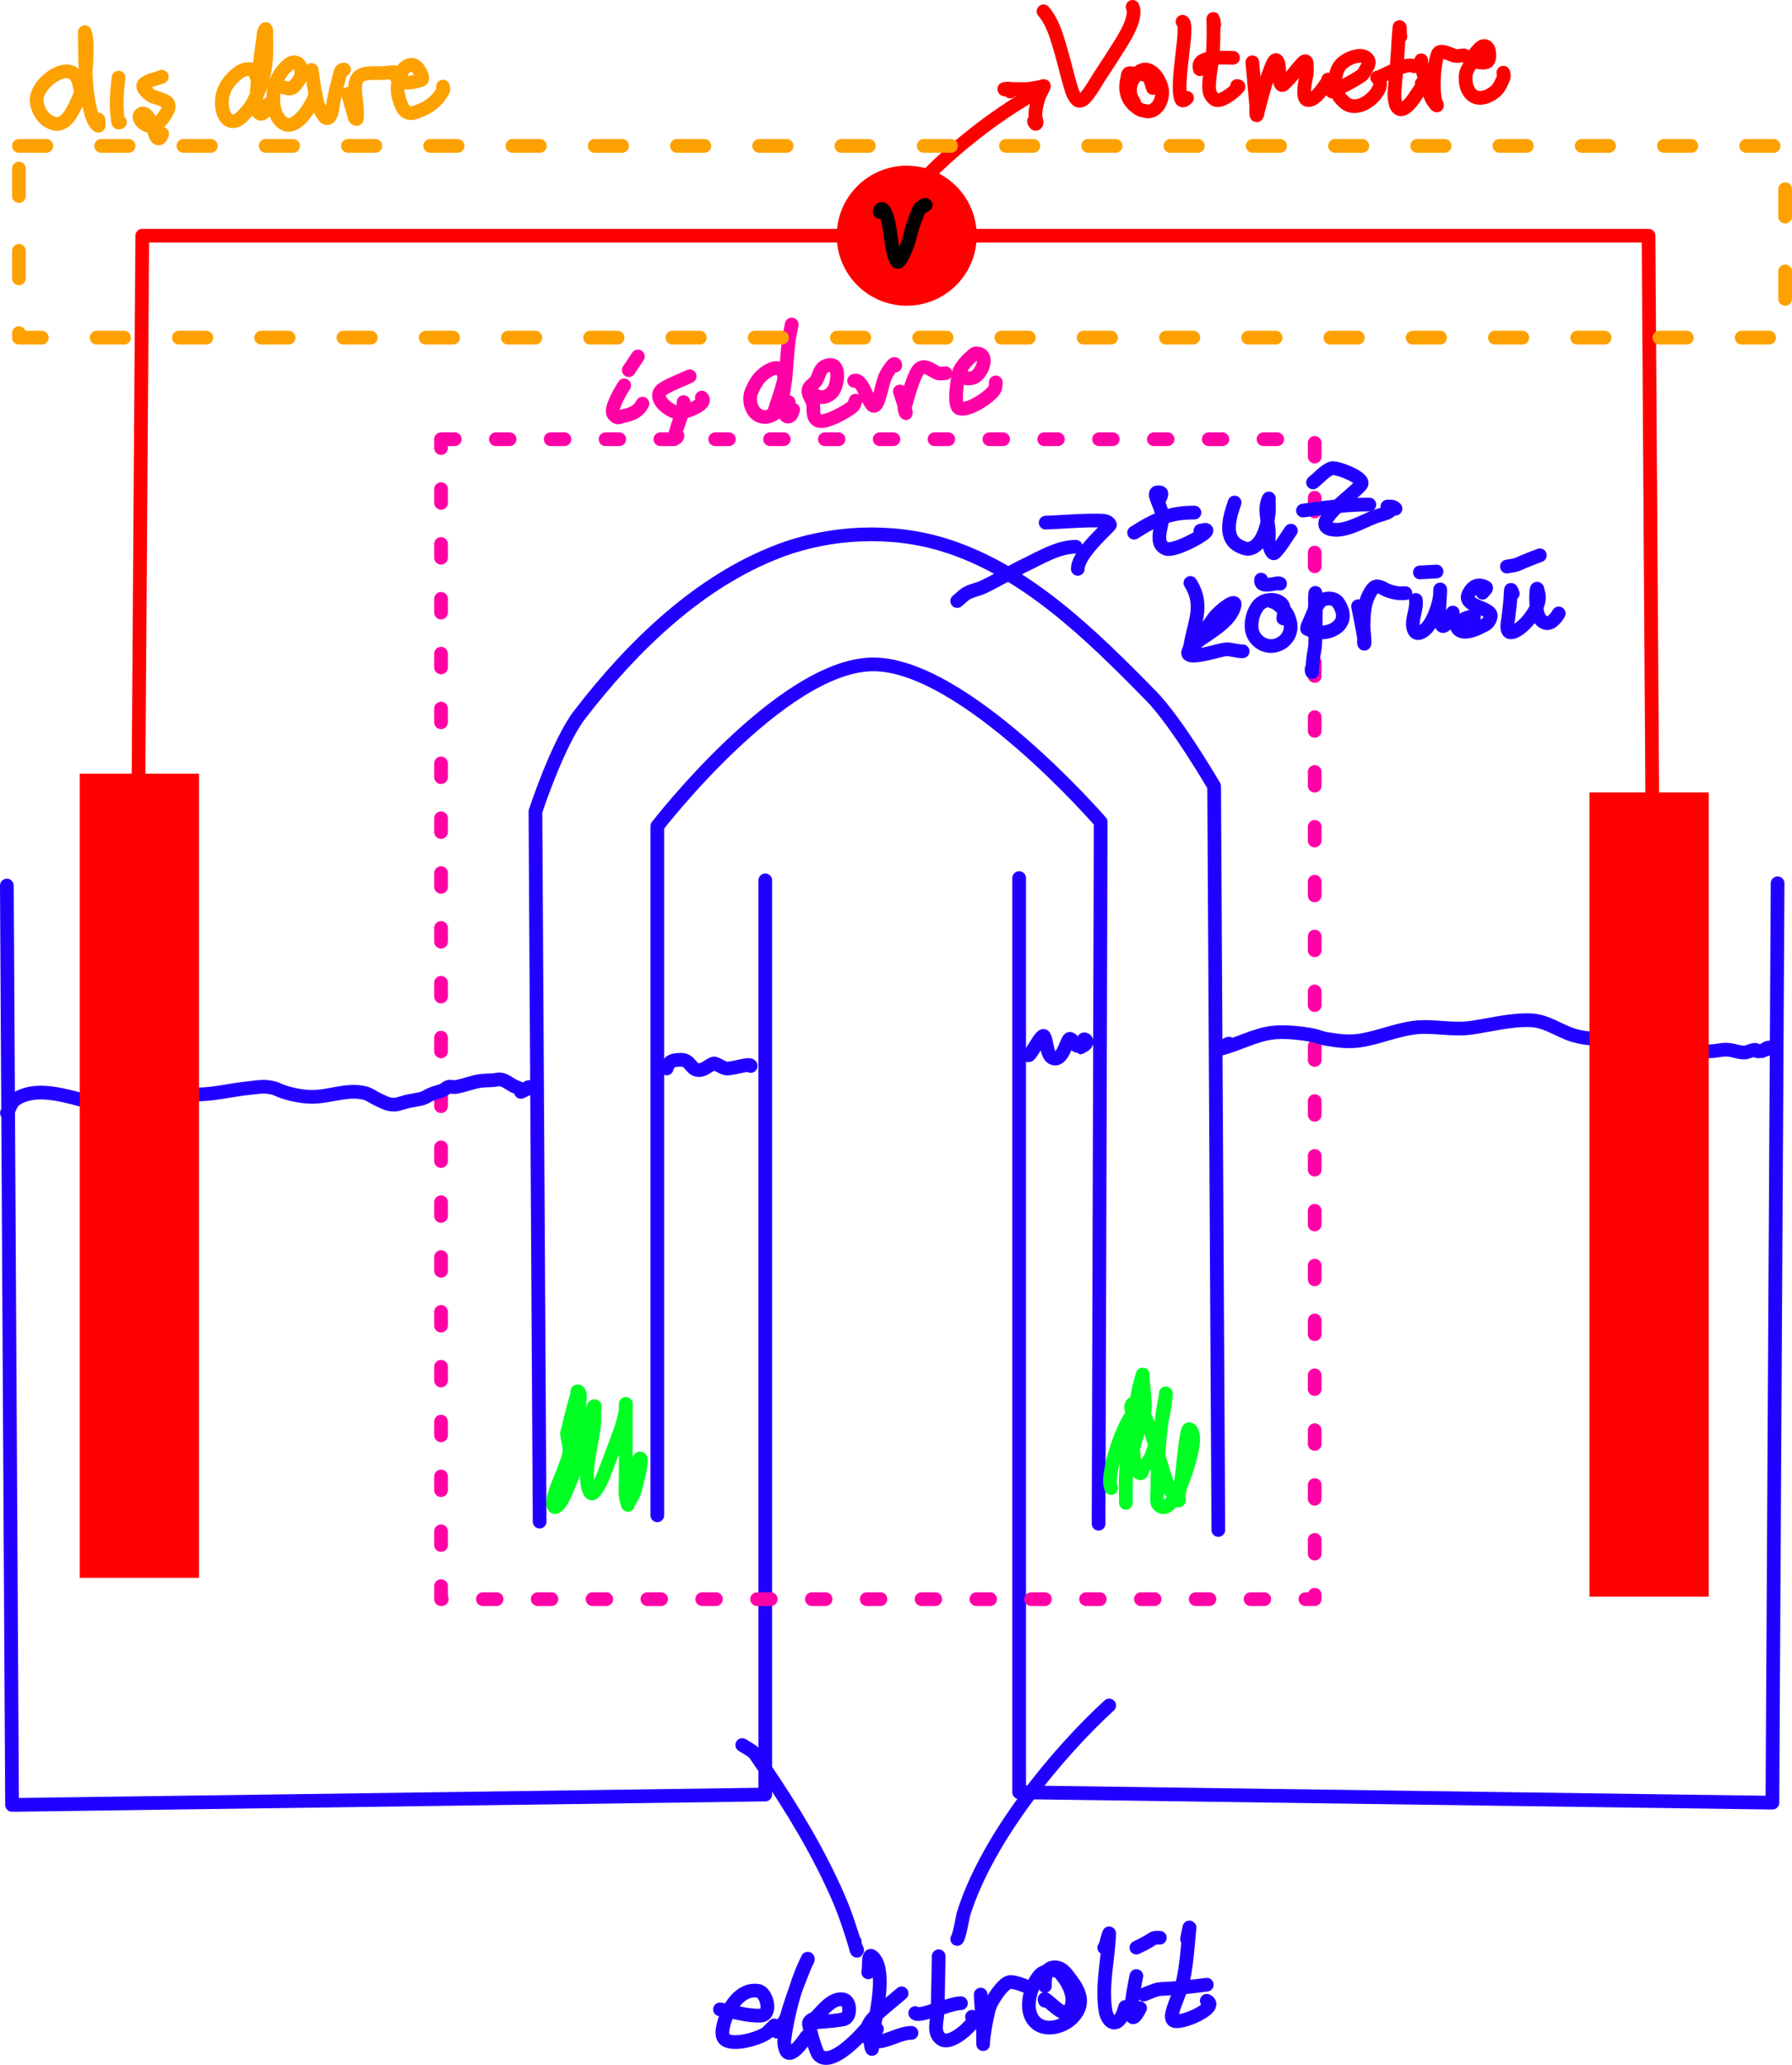 <?xml version="1.0" encoding="UTF-8" standalone="no"?>
<!-- Created with Inkscape (http://www.inkscape.org/) -->

<svg
   width="130.723mm"
   height="150.576mm"
   viewBox="0 0 130.723 150.576"
   version="1.1"
   id="svg5"
   inkscape:version="1.2.2 (b0a8486541, 2022-12-01)"
   sodipodi:docname="elektorlit-elektrot.svg"
   xmlns:inkscape="http://www.inkscape.org/namespaces/inkscape"
   xmlns:sodipodi="http://sodipodi.sourceforge.net/DTD/sodipodi-0.dtd"
   xmlns="http://www.w3.org/2000/svg"
   xmlns:svg="http://www.w3.org/2000/svg">
  <sodipodi:namedview
     id="namedview7"
     pagecolor="#ffffff"
     bordercolor="#000000"
     borderopacity="0.25"
     inkscape:showpageshadow="2"
     inkscape:pageopacity="0.0"
     inkscape:pagecheckerboard="0"
     inkscape:deskcolor="#d1d1d1"
     inkscape:document-units="mm"
     showgrid="true"
     inkscape:zoom="0.81697744"
     inkscape:cx="113.22222"
     inkscape:cy="275.4054"
     inkscape:window-width="1916"
     inkscape:window-height="1026"
     inkscape:window-x="0"
     inkscape:window-y="0"
     inkscape:window-maximized="1"
     inkscape:current-layer="layer1">
    <inkscape:grid
       type="xygrid"
       id="grid1927"
       originx="-20.661"
       originy="18.349" />
  </sodipodi:namedview>
  <defs
     id="defs2">
    <inkscape:path-effect
       effect="bspline"
       id="path-effect2420"
       is_visible="true"
       lpeversion="1"
       weight="33.333"
       steps="2"
       helper_size="0"
       apply_no_weight="true"
       apply_with_weight="true"
       only_selected="false" />
    <inkscape:path-effect
       effect="bspline"
       id="path-effect1480"
       is_visible="true"
       lpeversion="1"
       weight="33.333"
       steps="2"
       helper_size="0"
       apply_no_weight="true"
       apply_with_weight="true"
       only_selected="false" />
    <inkscape:path-effect
       effect="bspline"
       id="path-effect1480-3"
       is_visible="true"
       lpeversion="1"
       weight="33.333"
       steps="2"
       helper_size="0"
       apply_no_weight="true"
       apply_with_weight="true"
       only_selected="false" />
  </defs>
  <g
     inkscape:label="Layer 1"
     inkscape:groupmode="layer"
     id="layer1"
     transform="translate(-20.661,18.349)">
    <path
       style="fill:#0035ff;fill-opacity:0;stroke:#2200ff;stroke-width:1;stroke-linecap:round;stroke-linejoin:round;stroke-dasharray:none;stroke-opacity:1"
       d="m 21.161,46.231 c 0,0 0.379,67.047 0.379,67.047 0,0 54.947,-0.758 54.947,-0.758 0,0 0,-66.668 0,-66.668"
       id="path1478"
       inkscape:path-effect="#path-effect1480"
       inkscape:original-d="m 21.161232,46.231478 0.379147,67.047002 54.946851,-0.75829 V 45.852331" />
    <path
       style="fill:#0035ff;fill-opacity:0;stroke:#2200ff;stroke-width:1;stroke-linecap:round;stroke-linejoin:round;stroke-dasharray:none;stroke-opacity:1"
       d="m 150.333,46.067 c 0,0 -0.379,67.047 -0.379,67.047 0,0 -54.947,-0.758 -54.947,-0.758 0,0 0,-66.668 0,-66.668"
       id="path1478-6"
       inkscape:path-effect="#path-effect1480-3"
       inkscape:original-d="M 150.33301,46.067083 149.95387,113.11409 95.00703,112.3558 V 45.687938" />
    <path
       style="fill:#0035ff;fill-opacity:0;stroke:#2200ff;stroke-width:1;stroke-linecap:round;stroke-linejoin:round;stroke-dasharray:none;stroke-opacity:1"
       d="M 68.61,92.158 V 41.902 m 0,0 c 0,0 8.992,-11.652 15.635,-11.798 6.643,-0.146 16.708,11.491 16.708,11.491 l -0.153,51.176"
       id="path2418"
       sodipodi:nodetypes="ccczcc" />
    <path
       style="fill:#0035ff;fill-opacity:0;stroke:#2200ff;stroke-width:1;stroke-linecap:round;stroke-linejoin:round;stroke-dasharray:none;stroke-opacity:1"
       d="M 60.026,92.618 59.72,40.829 c 0,0 1.643,-5.002 3.219,-7.049 3.83,-4.976 8.691,-9.722 14.562,-11.951 3.729,-1.416 8.14,-1.619 11.956,-0.459 5.983,1.819 10.796,6.568 15.175,11.032 1.875,1.912 4.598,6.588 4.598,6.588 l 0.306,54.24"
       id="path2422"
       sodipodi:nodetypes="ccaaaacc" />
    <path
       style="fill:#0035ff;fill-opacity:0;stroke:#00ff23;stroke-width:1;stroke-linecap:round;stroke-linejoin:round;stroke-dasharray:none;stroke-opacity:1"
       d="m 62.172,87.715 c 0.326,-1.269 0.647,-2.515 0.766,-3.83 0.024,-0.259 0.107,-0.766 -0.153,-0.766 -0.051,0 0.013,0.104 0,0.153 -0.09,0.361 -0.212,0.713 -0.307,1.072 -0.153,0.613 -0.306,1.226 -0.459,1.839 0.051,0.511 0.254,1.029 0.153,1.532 -0.207,1.034 -1.52,3.383 -1.073,3.83 0.116,0.116 0.474,-0.25 0.766,-0.919 0.693,-1.583 1.291,-3.226 1.686,-4.903 0.145,-0.616 0.344,-1.532 0.46,-1.532 0.102,0 0,0.204 0,0.306 0,0.307 0.022,0.614 0,0.92 -0.092,1.289 -0.928,4.022 -0.307,5.056 0.243,0.404 0.727,-0.643 0.92,-1.073 0.141,-0.314 1.229,-3.202 1.379,-3.677 0.127,-0.402 0.231,-0.811 0.307,-1.226 0.027,-0.151 0,-0.613 0,-0.459 0,1.737 0,3.473 0,5.21 0,1.073 -0.124,1.313 0.153,2.145 0.016,0.048 -0.023,-0.107 0,-0.153 0.032,-0.065 0.102,-0.102 0.153,-0.153 0.102,-0.204 0.229,-0.398 0.307,-0.613 0.071,-0.195 0.639,-2.272 0.459,-2.451 -0.081,-0.081 -0.111,0.2 -0.153,0.306 -0.474,1.184 -0.382,0.918 -0.613,1.839"
       id="path2473" />
    <path
       style="fill:#0035ff;fill-opacity:0;stroke:#00ff23;stroke-width:1;stroke-linecap:round;stroke-linejoin:round;stroke-dasharray:none;stroke-opacity:1"
       d="m 102.792,89.247 c 1.587,-6.171 1.515,-3.453 1.226,-7.201 -0.004,-0.051 0.016,-0.202 0,-0.153 -0.421,1.262 -0.54,2.683 -0.766,3.984 -0.298,1.709 -0.364,1.642 -0.46,3.371 -0.031,0.561 0,1.123 0,1.685 0,0.102 0,0.409 0,0.307 0,-1.14 -0.026,-2.239 0.153,-3.371 0.081,-0.515 0.225,-1.018 0.307,-1.532 0.072,-0.457 0.118,-0.918 0.153,-1.379 0.024,-0.31 0.066,-1.139 -0.153,-0.919 -0.181,0.181 0,0.511 0,0.766 0,0.559 -0.071,4.29 0.613,4.29 0.114,0 0.093,-0.21 0.153,-0.307 0.195,-0.312 0.473,-0.578 0.613,-0.919 0.41,-0.995 1.073,-3.467 1.073,-4.597 0,-0.051 0.008,0.103 0,0.153 -0.043,0.257 -0.111,0.509 -0.153,0.766 -0.059,0.356 -0.111,0.714 -0.153,1.072 -0.193,1.641 -0.307,3.251 -0.307,4.903 0,0.358 -0.078,0.724 0,1.073 0.031,0.141 0.173,0.253 0.307,0.306 1.037,0.414 2.417,-4.115 2.299,-5.056 -0.028,-0.227 -0.078,-0.613 -0.307,-0.613 -0.185,0 -0.437,2.719 -0.459,2.911 -0.051,0.409 -0.102,0.818 -0.153,1.226 -0.051,0.255 -0.117,0.508 -0.153,0.766 -0.015,0.101 0.102,0.307 0,0.307 -0.114,0 -0.082,-0.217 -0.153,-0.307 -0.135,-0.169 -0.357,-0.269 -0.46,-0.459 -0.51,-0.947 -1.532,-5.454 -2.146,-5.822 -0.841,-0.504 -2.643,4.676 -2.146,5.669"
       id="path3042" />
    <rect
       style="fill:#0035ff;fill-opacity:0;stroke:#ff00a7;stroke-width:1;stroke-linecap:round;stroke-linejoin:round;stroke-dasharray:1, 3;stroke-dashoffset:0;stroke-opacity:1"
       id="rect3848"
       width="63.732"
       height="84.589"
       x="52.834"
       y="13.682" />
    <path
       style="fill:#0035ff;fill-opacity:0;stroke:#ff00a7;stroke-width:1;stroke-linecap:round;stroke-linejoin:round;stroke-dasharray:none;stroke-dashoffset:0;stroke-opacity:1"
       d="m 66.196,9.756 c -0.114,0.179 -1.086,1.698 -0.778,2.109 0.272,0.363 0.419,0.191 0.778,0.111 0.595,-0.132 1.049,-0.321 1.333,-0.888"
       id="path3984" />
    <path
       style="fill:#0035ff;fill-opacity:0;stroke:#ff00a7;stroke-width:1;stroke-linecap:round;stroke-linejoin:round;stroke-dasharray:none;stroke-dashoffset:0;stroke-opacity:1"
       d="M 66.529,8.646 C 66.751,8.312 66.973,7.979 67.195,7.646"
       id="path3986" />
    <path
       style="fill:#0035ff;fill-opacity:0;stroke:#ff00a7;stroke-width:1;stroke-linecap:round;stroke-linejoin:round;stroke-dasharray:none;stroke-dashoffset:0;stroke-opacity:1"
       d="m 70.972,9.09 c -0.63,0.296 -1.292,0.53 -1.889,0.888 -1.048,0.628 0.513,1.841 1.222,1.777 0.27,-0.025 2.054,-0.611 1.555,-1.11"
       id="path3988" />
    <path
       style="fill:#0035ff;fill-opacity:0;stroke:#ff00a7;stroke-width:1;stroke-linecap:round;stroke-linejoin:round;stroke-dasharray:none;stroke-dashoffset:0;stroke-opacity:1"
       d="m 70.528,10.977 c -0.005,0.929 -0.553,1.756 -0.666,2.665 -0.001,0.011 0.222,-0.066 0.222,-0.222"
       id="path3990" />
    <path
       style="fill:#0035ff;fill-opacity:0;stroke:#ff00a7;stroke-width:1;stroke-linecap:round;stroke-linejoin:round;stroke-dasharray:none;stroke-dashoffset:0;stroke-opacity:1"
       d="m 77.082,11.866 c 0.259,-0.851 0.591,-1.684 0.778,-2.554 0.04,-0.185 -0.017,-0.391 -0.111,-0.555 -0.407,-0.712 -1.492,0.175 -1.777,0.555 -0.174,0.232 -0.495,0.81 -0.555,1.11 -0.208,1.039 0.59,2.077 1.666,1.444 0.409,-0.24 0.74,-0.592 1.111,-0.888"
       id="path3992" />
    <path
       style="fill:#0035ff;fill-opacity:0;stroke:#ff00a7;stroke-width:1;stroke-linecap:round;stroke-linejoin:round;stroke-dasharray:none;stroke-dashoffset:0;stroke-opacity:1"
       d="m 78.415,5.314 c -0.074,0.407 -0.174,0.811 -0.222,1.222 -0.1,0.849 -0.145,1.703 -0.222,2.554 -0.057,0.631 -0.222,1.254 -0.222,1.888 0,0.095 0.05,1.336 0.555,0.999 0.138,-0.092 0.148,-0.296 0.222,-0.444"
       id="path3994" />
    <path
       style="fill:#0035ff;fill-opacity:0;stroke:#ff00a7;stroke-width:1;stroke-linecap:round;stroke-linejoin:round;stroke-dasharray:none;stroke-dashoffset:0;stroke-opacity:1"
       d="m 79.636,10.089 c 0.522,0.579 1.23,0.767 1.777,0.111 0.358,-0.429 0.645,-2.25 -0.444,-1.888 -0.536,0.178 -0.523,0.71 -0.778,1.11 -0.155,0.244 -0.517,0.38 -0.556,0.666 -0.046,0.348 0.26,0.656 0.333,0.999 0.076,0.354 -0.091,0.967 0.333,1.221 0.495,0.297 2.135,-0.649 2.555,-0.999 0.127,-0.106 0.148,-0.296 0.222,-0.444"
       id="path3996" />
    <path
       style="fill:#0035ff;fill-opacity:0;stroke:#ff00a7;stroke-width:1;stroke-linecap:round;stroke-linejoin:round;stroke-dasharray:none;stroke-dashoffset:0;stroke-opacity:1"
       d="m 82.969,9.423 c 0.704,-0.275 1.115,2.218 1.556,1.777 0.342,-0.342 0.481,-1.687 0.778,-2.221 0.17,-0.307 0.666,-1.086 0.666,-0.666"
       id="path3998" />
    <path
       style="fill:#0035ff;fill-opacity:0;stroke:#ff00a7;stroke-width:1;stroke-linecap:round;stroke-linejoin:round;stroke-dasharray:none;stroke-dashoffset:0;stroke-opacity:1"
       d="m 86.301,10.2 c 0.212,0.635 0.305,0.857 0.445,1.554 0.023,0.115 -0.111,-0.216 -0.111,-0.333 0,-0.117 0.081,-0.22 0.111,-0.333 0.068,-0.256 0.596,-2.251 1,-2.554 0.458,-0.344 0.938,0.202 1.333,0.333 0.176,0.059 0.37,0 0.555,0"
       id="path4000" />
    <path
       style="fill:#0035ff;fill-opacity:0;stroke:#ff00a7;stroke-width:1;stroke-linecap:round;stroke-linejoin:round;stroke-dasharray:none;stroke-dashoffset:0;stroke-opacity:1"
       d="m 90.634,8.757 c 0.402,0.402 0.388,0.597 1,0.444 0.621,-0.155 1.311,-1.777 0.222,-1.777 -0.133,0 -0.232,0.135 -0.333,0.222 -0.299,0.256 -0.754,0.75 -0.889,1.111 -0.062,0.166 -0.484,2.472 0,2.665 0.637,0.254 2.238,-0.826 2.555,-1.332 0.12,-0.192 0.111,-0.361 0.111,-0.555"
       id="path4002" />
    <path
       style="fill:#0035ff;fill-opacity:0;stroke:#2200ff;stroke-width:1;stroke-linecap:round;stroke-linejoin:round;stroke-dasharray:none;stroke-dashoffset:0;stroke-opacity:1"
       d="m 90.486,25.482 c 0.245,-0.195 0.458,-0.438 0.734,-0.586 0.368,-0.198 0.796,-0.261 1.173,-0.44 1.047,-0.496 2.034,-1.112 3.08,-1.612 1.095,-0.523 2.386,-1.319 3.666,-1.319"
       id="path4762" />
    <path
       style="fill:#0035ff;fill-opacity:0;stroke:#2200ff;stroke-width:1;stroke-linecap:round;stroke-linejoin:round;stroke-dasharray:none;stroke-dashoffset:0;stroke-opacity:1"
       d="m 96.939,19.765 c 1.369,-0.049 2.738,-0.19 4.107,-0.147 0.218,0.007 0.505,0.09 0.586,0.293 0.041,0.102 -2.347,2.08 -2.347,3.225"
       id="path4764" />
    <path
       style="fill:#0035ff;fill-opacity:0;stroke:#2200ff;stroke-width:1;stroke-linecap:round;stroke-linejoin:round;stroke-dasharray:none;stroke-dashoffset:0;stroke-opacity:1"
       d="m 105.151,18.299 c 0.049,-0.244 0.391,-0.684 0.147,-0.732 -0.794,-0.159 0.081,0.833 0.147,1.759 0.045,0.634 -0.664,1.987 0.293,2.345 0.58,0.217 2.933,-1.045 2.933,-1.319 0,-0.147 -0.293,0 -0.44,0"
       id="path4766" />
    <path
       style="fill:#0035ff;fill-opacity:0;stroke:#2200ff;stroke-width:1;stroke-linecap:round;stroke-linejoin:round;stroke-dasharray:none;stroke-dashoffset:0;stroke-opacity:1"
       d="m 103.392,20.498 c 1.646,-1.054 2.688,-1.466 4.4,-1.466"
       id="path4768" />
    <path
       style="fill:#0035ff;fill-opacity:0;stroke:#2200ff;stroke-width:1;stroke-linecap:round;stroke-linejoin:round;stroke-dasharray:none;stroke-dashoffset:0;stroke-opacity:1"
       d="m 110.724,18.299 c -0.331,0.975 -0.907,2.648 0.44,3.225 0.185,0.079 0.386,0.172 0.586,0.147 1.028,-0.129 1.392,-1.822 1.467,-2.639 0.027,-0.292 0,-0.586 0,-0.879 0,-0.049 0.022,-0.19 0,-0.147 -0.37,0.739 -0.059,1.584 0,2.345 0.022,0.292 -0.029,0.588 0,0.88 0.028,0.283 0.238,0.934 0.44,0.732 0.47,-0.47 0.787,-1.071 1.173,-1.612"
       id="path4770" />
    <path
       style="fill:#0035ff;fill-opacity:0;stroke:#2200ff;stroke-width:1;stroke-linecap:round;stroke-linejoin:round;stroke-dasharray:none;stroke-dashoffset:0;stroke-opacity:1"
       d="m 116.444,16.833 c 0.44,-0.342 0.808,-0.807 1.32,-1.027 0.321,-0.137 2.499,0.675 2.2,1.173 -0.306,0.509 -3.614,2.75 -2.347,3.225 0.996,0.373 2.476,-0.559 3.373,-0.879 0.291,-0.104 0.597,-0.168 0.88,-0.293 0.161,-0.072 0.282,-0.214 0.44,-0.293 0.044,-0.022 0.181,0.035 0.147,0 -0.19,-0.191 -0.354,-0.147 -0.586,-0.147"
       id="path4772" />
    <path
       style="fill:#0035ff;fill-opacity:0;stroke:#2200ff;stroke-width:1;stroke-linecap:round;stroke-linejoin:round;stroke-dasharray:none;stroke-dashoffset:0;stroke-opacity:1"
       d="m 115.71,18.885 c 1.624,-0.226 3.208,-0.44 4.84,-0.44"
       id="path4774" />
    <path
       style="fill:#0035ff;fill-opacity:0;stroke:#2200ff;stroke-width:1;stroke-linecap:round;stroke-linejoin:round;stroke-dasharray:none;stroke-dashoffset:0;stroke-opacity:1"
       d="m 107.498,24.163 c 1.026,1.618 0.278,2.878 0,4.545 -0.024,0.145 -0.147,0.44 0,0.44 0.176,0 0.192,-0.295 0.293,-0.44 0.003,-0.004 1.463,-2.048 1.466,-2.052 0.473,-0.567 1.567,-1.383 1.467,-0.88 -0.319,1.595 -3.011,2.469 -3.373,3.372 -0.193,0.482 0.765,0.302 1.467,0.147 0.255,-0.057 1.097,-0.293 1.319,-0.293 0.372,0 0.777,0.147 1.173,0.147"
       id="path4776" />
    <path
       style="fill:#0035ff;fill-opacity:0;stroke:#2200ff;stroke-width:1;stroke-linecap:round;stroke-linejoin:round;stroke-dasharray:none;stroke-dashoffset:0;stroke-opacity:1"
       d="m 114.269,26.75 c 0.059,-0.29 0.13,-0.841 -0.132,-1.085 -0.453,-0.422 -1.292,-0.327 -1.678,0.132 -0.368,0.438 -0.544,1.117 -0.493,1.677 0.076,0.837 0.926,1.468 1.743,1.25 0.849,-0.226 1.301,-1.031 1.02,-1.874 -0.065,-0.195 -0.145,-0.39 -0.263,-0.559 -0.156,-0.222 -0.583,-0.569 -0.822,-0.723 -0.175,-0.113 -0.165,-0.117 -0.165,-0.033"
       id="path4784" />
    <path
       style="fill:#0035ff;fill-opacity:0;stroke:#2200ff;stroke-width:1;stroke-linecap:round;stroke-linejoin:round;stroke-dasharray:none;stroke-dashoffset:0;stroke-opacity:1"
       d="m 116.604,26.092 c -0.086,-1.188 0.132,-2.845 0,2.499 -0.008,0.321 -0.093,0.635 -0.132,0.954 -0.039,0.328 -0.073,0.657 -0.099,0.986 -0.003,0.044 0.031,0.162 0,0.132 -0.037,-0.037 -0.033,-0.167 -0.033,-0.23"
       id="path4786" />
    <path
       style="fill:#0035ff;fill-opacity:0;stroke:#2200ff;stroke-width:1;stroke-linecap:round;stroke-linejoin:round;stroke-dasharray:none;stroke-dashoffset:0;stroke-opacity:1"
       d="m 116.012,27.506 c 0.011,-0.066 0.004,-0.137 0.033,-0.197 0.28,-0.589 0.47,-1.243 0.888,-1.743 0.266,-0.318 0.899,-0.359 1.217,-0.099 0.21,0.172 0.426,0.661 0.461,0.921 0.13,0.972 -0.933,1.453 -1.744,1.381 -0.39,-0.034 -0.539,-0.122 -0.855,-0.263 z"
       id="path4788" />
    <path
       style="fill:#0035ff;fill-opacity:0;stroke:#2200ff;stroke-width:1;stroke-linecap:round;stroke-linejoin:round;stroke-dasharray:none;stroke-dashoffset:0;stroke-opacity:1"
       d="m 119.73,25.862 c 0.143,0.756 0.304,1.509 0.428,2.269 0.019,0.119 -0.009,0.241 0,0.362 0.002,0.035 0.017,0.13 0.033,0.099 0.045,-0.09 -0.068,-1.138 -0.066,-1.25 0.016,-0.876 0.032,-1.73 0.493,-2.499 0.08,-0.134 0.17,-0.27 0.296,-0.362 0.298,-0.215 0.692,0.132 0.954,0.23 0.14,0.052 0.283,0.095 0.428,0.132 0.389,0.097 0.447,0.066 0.888,0.066"
       id="path4790" />
    <path
       style="fill:#0035ff;fill-opacity:0;stroke:#2200ff;stroke-width:1;stroke-linecap:round;stroke-linejoin:round;stroke-dasharray:none;stroke-dashoffset:0;stroke-opacity:1"
       d="m 123.941,25.401 c 0.11,0.673 -0.364,1.473 -0.164,2.105 0.067,0.213 0.206,0.381 0.461,0.296 0.788,-0.262 1.268,-1.691 1.415,-2.401 0.034,-0.162 0.049,-0.328 0.066,-0.493 0.009,-0.087 0,-0.351 0,-0.263 0,0.517 -0.066,1.03 -0.066,1.546 0,0.286 -0.002,0.82 0.197,1.085 0.074,0.098 0.227,-0.033 0.263,-0.066 0.264,-0.24 0.397,-0.566 0.526,-0.888"
       id="path4792" />
    <path
       style="fill:#0035ff;fill-opacity:0;stroke:#2200ff;stroke-width:1;stroke-linecap:round;stroke-linejoin:round;stroke-dasharray:none;stroke-dashoffset:0;stroke-opacity:1"
       d="m 128.81,24.875 c 0.077,-0.132 0.365,-0.324 0.23,-0.395 -0.581,-0.304 -0.949,-0.051 -1.184,0.362 -0.064,0.111 -0.132,0.233 -0.132,0.362 0,0.741 1.84,0.766 1.678,1.447 -0.037,0.157 -0.122,0.307 -0.23,0.428 -0.096,0.106 -0.236,0.163 -0.362,0.23 -0.385,0.206 -1.203,0.585 -1.645,0.329 -0.549,-0.318 0.137,-0.777 0.395,-0.888 0.333,-0.143 0.375,-0.132 0.625,-0.132"
       id="path4794" />
    <path
       style="fill:#0035ff;fill-opacity:0;stroke:#2200ff;stroke-width:1;stroke-linecap:round;stroke-linejoin:round;stroke-dasharray:none;stroke-dashoffset:0;stroke-opacity:1"
       d="m 131.014,24.941 c -0.241,-0.604 -0.065,-0.24 -0.263,1.25 -0.025,0.186 -0.043,0.373 -0.066,0.559 -0.018,0.146 -0.236,1.019 0.197,1.019 0.308,0 0.75,-0.366 0.921,-0.526 0.505,-0.473 1.18,-1.398 1.119,-2.138 -0.012,-0.146 -0.063,-0.286 -0.099,-0.427 -0.008,-0.034 -0.002,-0.083 -0.033,-0.099 -0.022,-0.011 -0.029,0.042 -0.033,0.066 -0.018,0.109 -0.029,0.219 -0.033,0.329 -0.007,0.175 -0.01,0.351 0,0.526 0.029,0.514 0.025,1.212 0.526,1.513 0.49,0.294 0.906,-0.271 1.119,-0.625"
       id="path4796" />
    <path
       style="fill:#0035ff;fill-opacity:0;stroke:#2200ff;stroke-width:1;stroke-linecap:round;stroke-linejoin:round;stroke-dasharray:none;stroke-dashoffset:0;stroke-opacity:1"
       d="m 124.237,23.395 c 0.406,-0.022 0.811,-0.044 1.217,-0.066"
       id="path4798" />
    <path
       style="fill:#0035ff;fill-opacity:0;stroke:#2200ff;stroke-width:1;stroke-linecap:round;stroke-linejoin:round;stroke-dasharray:none;stroke-dashoffset:0;stroke-opacity:1"
       d="m 130.586,22.968 c 1.1,-0.183 0.27,-0.019 2.402,-0.822"
       id="path4800" />
    <path
       style="fill:#0035ff;fill-opacity:0;stroke:#2200ff;stroke-width:1;stroke-linecap:round;stroke-linejoin:round;stroke-dasharray:none;stroke-dashoffset:0;stroke-opacity:1"
       d="m 112.657,23.921 c -0.111,0.625 0.894,0.287 1.25,0.263 0.045,-0.003 0.088,0.022 0.132,0.033"
       id="path4802" />
    <path
       style="fill:#0035ff;fill-opacity:0;stroke:#2200ff;stroke-width:1;stroke-linecap:round;stroke-linejoin:round;stroke-dasharray:none;stroke-dashoffset:0;stroke-opacity:1"
       d="m 95.656,58.581 c 0.097,0.307 0.982,-1.667 1.172,-1.352 0.244,0.406 0.157,1.622 0.811,1.622 0.623,0 0.87,-1.512 1.081,-1.441 0.243,0.081 0.13,0.22 0.271,0.36 0.024,0.024 0.43,0.27 0.451,0.27 0.067,0 0.12,-0.06 0.18,-0.09 0.629,-0.314 0.09,-0.638 0.09,-0.45"
       id="path4804" />
    <path
       style="fill:#0035ff;fill-opacity:0;stroke:#2200ff;stroke-width:1;stroke-linecap:round;stroke-linejoin:round;stroke-dasharray:none;stroke-dashoffset:0;stroke-opacity:1"
       d="m 110.167,57.95 c 0.574,-0.532 -0.608,0.22 -0.451,0.18 1.277,-0.319 2.457,-1.01 3.786,-1.171 0.827,-0.1 2.058,0.022 2.884,0.18 0.336,0.065 0.654,0.212 0.992,0.27 0.945,0.163 1.77,0.263 2.704,0.09 1.233,-0.228 2.45,-0.731 3.695,-0.901 1.369,-0.187 2.807,0.21 4.236,0 1.417,-0.208 2.873,-0.601 4.326,-0.541 1.152,0.048 2.013,0.753 3.064,1.081 1.441,0.45 2.937,0.203 4.416,0.27 0.668,0.03 1.589,0.038 2.253,0.18 0.683,0.146 1.395,0.281 2.073,0.451 0.326,0.082 0.655,0.233 0.992,0.27 0.572,0.063 1.127,-0.173 1.712,-0.09 0.365,0.052 0.803,0.233 1.172,0.18 0.104,-0.015 0.603,-0.239 0.721,-0.18 0.038,0.019 0.05,0.076 0.09,0.09 0.182,0.06 0.66,-0.119 0.811,-0.18 0.04,-0.016 0.133,-0.09 0.09,-0.09 -0.201,0 -0.36,0.18 -0.541,0.27"
       id="path4808" />
    <path
       style="fill:#0035ff;fill-opacity:0;stroke:#2200ff;stroke-width:1;stroke-linecap:round;stroke-linejoin:round;stroke-dasharray:none;stroke-dashoffset:0;stroke-opacity:1"
       d="m 69.295,59.57 c 0.158,-0.576 0.495,-0.631 1.082,-0.631 0.579,0 0.673,0.604 1.081,0.721 0.511,0.146 0.837,-0.309 1.262,-0.451 0.143,-0.048 0.619,0.313 0.901,0.36 0.416,0.069 1.802,-0.435 1.802,-0.18"
       id="path4810" />
    <path
       style="fill:#0035ff;fill-opacity:0;stroke:#2200ff;stroke-width:1;stroke-linecap:round;stroke-linejoin:round;stroke-dasharray:none;stroke-dashoffset:0;stroke-opacity:1"
       d="m 21.167,62.813 c 0.21,-0.33 0.305,-0.774 0.631,-0.991 1.263,-0.842 2.996,-0.422 4.326,-0.09 0.815,0.203 1.033,0.351 1.802,0.27 1.198,-0.126 2.009,-0.759 3.065,-1.261 0.292,-0.139 0.583,-0.304 0.901,-0.36 0.852,-0.15 1.469,0.611 2.163,0.901 0.123,0.051 1.043,0.18 1.082,0.18 1.099,0 2.472,-0.337 3.605,-0.451 0.401,-0.04 1.018,-0.147 1.442,-0.09 0.712,0.095 0.6,0.17 1.172,0.36 0.632,0.211 1.405,0.36 2.073,0.36 1.309,0 2.555,-0.601 3.876,-0.27 0.326,0.081 0.595,0.312 0.901,0.451 0.295,0.134 0.583,0.302 0.901,0.36 0.48,0.087 0.707,-0.056 1.172,-0.18 0.416,-0.111 0.854,-0.134 1.262,-0.27 0.191,-0.064 0.355,-0.193 0.541,-0.27 0.499,-0.208 0.531,-0.13 0.991,-0.36 0.097,-0.048 0.168,-0.146 0.271,-0.18 0.171,-0.057 0.362,0.026 0.541,0 0.641,-0.092 1.249,-0.379 1.893,-0.451 0.409,-0.045 0.77,-0.01 1.172,-0.09 0.507,-0.101 0.922,0.397 1.352,0.54 0.154,0.051 0.294,0.141 0.451,0.18 0.243,0.061 0.333,-0.18 0.541,-0.18 0.043,0 -0.055,0.067 -0.09,0.09 -0.168,0.112 -0.36,0.18 -0.541,0.27"
       id="path4812" />
    <path
       style="fill:#0035ff;fill-opacity:0;stroke:#2200ff;stroke-width:1;stroke-linecap:round;stroke-linejoin:round;stroke-dasharray:none;stroke-dashoffset:0;stroke-opacity:1"
       d="m 74.806,108.909 c 1.007,0.629 0.704,0.319 1.532,1.532 2.071,3.031 4.039,6.264 5.498,9.64 0.503,1.164 0.899,2.393 1.262,3.604 0.019,0.064 0.09,0.113 0.09,0.18 0,0.24 -0.18,-0.43 -0.18,-0.631"
       id="path4822" />
    <path
       style="fill:#0035ff;fill-opacity:0;stroke:#2200ff;stroke-width:1;stroke-linecap:round;stroke-linejoin:round;stroke-dasharray:none;stroke-dashoffset:0;stroke-opacity:1"
       d="m 101.574,106.026 c -3.744,3.428 -8.893,9.615 -10.635,15.226 -0.021,0.069 -0.297,1.647 -0.451,1.802"
       id="path4824" />
    <path
       style="fill:#0035ff;fill-opacity:0;stroke:#2200ff;stroke-width:1;stroke-linecap:round;stroke-linejoin:round;stroke-dasharray:none;stroke-dashoffset:0;stroke-opacity:1"
       d="m 73.183,128.189 c 0.991,0.15 1.973,0.503 2.974,0.451 0.845,-0.044 0.45,-1.697 -0.18,-1.802 -1.36,-0.227 -2.269,1.349 -2.524,2.433 -0.072,0.305 -0.244,0.94 0.18,1.171 0.681,0.371 2.374,-0.12 2.974,-0.541 0.001,-0.001 0.45,-0.45 0.541,-0.54"
       id="path4826" />
    <path
       style="fill:#0035ff;fill-opacity:0;stroke:#2200ff;stroke-width:1;stroke-linecap:round;stroke-linejoin:round;stroke-dasharray:none;stroke-dashoffset:0;stroke-opacity:1"
       d="m 77.329,129.81 c 1.248,-1.664 0.139,-0.12 2.073,-4.865 0.051,-0.124 0.13,-0.236 0.18,-0.36 0.011,-0.028 0.013,-0.117 0,-0.09 -0.853,1.705 -1.469,4.058 -1.713,5.946 -0.027,0.211 0.029,0.427 0.09,0.631 0.283,0.943 1.349,-0.626 1.532,-0.901"
       id="path4828" />
    <path
       style="fill:#0035ff;fill-opacity:0;stroke:#2200ff;stroke-width:1;stroke-linecap:round;stroke-linejoin:round;stroke-dasharray:none;stroke-dashoffset:0;stroke-opacity:1"
       d="m 79.673,129.18 c 0.841,-0.09 1.693,-0.11 2.524,-0.27 0.545,-0.105 0.548,-1.32 0,-1.441 -0.818,-0.182 -1.53,0.808 -1.983,1.261 -0.166,0.166 -0.5,0.22 -0.541,0.451 -0.031,0.177 0.486,2.107 0.721,2.342 0.894,0.894 2.907,-1.289 3.425,-1.892"
       id="path4830" />
    <path
       style="fill:#0035ff;fill-opacity:0;stroke:#2200ff;stroke-width:1;stroke-linecap:round;stroke-linejoin:round;stroke-dasharray:none;stroke-dashoffset:0;stroke-opacity:1"
       d="m 83.999,125.486 c 0.09,-0.39 -0.046,-1.417 0.271,-1.171 1.071,0.832 0.337,3.947 0.18,5.045 -0.051,0.358 -0.05,0.722 -0.09,1.081 -0.02,0.181 -0.064,0.36 -0.09,0.54 -0.004,0.03 0.013,0.117 0,0.09 -0.249,-0.498 0.149,-1.019 0.36,-1.441"
       id="path4832" />
    <path
       style="fill:#0035ff;fill-opacity:0;stroke:#2200ff;stroke-width:1;stroke-linecap:round;stroke-linejoin:round;stroke-dasharray:none;stroke-dashoffset:0;stroke-opacity:1"
       d="m 86.432,127.017 c -0.691,0.601 -1.425,1.155 -2.073,1.802 -0.517,0.517 -0.897,1.712 0.27,1.712 0.805,0 1.676,-0.631 2.524,-0.631"
       id="path4834" />
    <path
       style="fill:#0035ff;fill-opacity:0;stroke:#2200ff;stroke-width:1;stroke-linecap:round;stroke-linejoin:round;stroke-dasharray:none;stroke-dashoffset:0;stroke-opacity:1"
       d="m 89.136,124.315 c -0.03,1.381 -0.044,2.763 -0.09,4.144 -0.018,0.553 -0.35,1.441 0.27,1.892 0.76,0.553 2.527,-1.252 2.434,-1.532 -0.021,-0.064 -0.12,-0.06 -0.18,-0.09"
       id="path4836" />
    <path
       style="fill:#0035ff;fill-opacity:0;stroke:#2200ff;stroke-width:1;stroke-linecap:round;stroke-linejoin:round;stroke-dasharray:none;stroke-dashoffset:0;stroke-opacity:1"
       d="m 87.424,128.459 c 0.231,0.358 2.519,-0.721 3.335,-0.721"
       id="path4838" />
    <path
       style="fill:#0035ff;fill-opacity:0;stroke:#2200ff;stroke-width:1;stroke-linecap:round;stroke-linejoin:round;stroke-dasharray:none;stroke-dashoffset:0;stroke-opacity:1"
       d="m 92.2,127.108 c 0.189,3.303 0.18,2.1 0.18,3.603 0,0.06 -0.006,-0.12 0,-0.18 0.053,-0.528 0.156,-1.212 0.27,-1.712 0.076,-0.334 0.13,-0.679 0.271,-0.991 0.181,-0.403 0.862,-1.482 1.352,-1.622 0.335,-0.096 1.277,0.312 1.622,0.451"
       id="path4840" />
    <path
       style="fill:#0035ff;fill-opacity:0;stroke:#2200ff;stroke-width:1;stroke-linecap:round;stroke-linejoin:round;stroke-dasharray:none;stroke-dashoffset:0;stroke-opacity:1"
       d="m 96.887,127.558 c -0.256,-0.639 1.305,1.321 1.713,0.811 0.606,-0.757 0.142,-1.87 -0.361,-2.522 -0.13,-0.168 -0.252,-0.374 -0.451,-0.451 -0.224,-0.086 -0.486,-0.05 -0.721,0 -0.197,0.042 -0.405,0.122 -0.541,0.27 -0.635,0.693 -1.07,2.185 -0.631,3.063 0.618,1.236 2.302,0.847 3.064,0 0.833,-0.925 0.504,-1.809 -0.18,-2.703 -0.271,-0.354 -0.571,-0.85 -1.081,-0.901 -0.834,-0.083 -0.811,0.806 -0.811,1.351"
       id="path4842" />
    <path
       style="fill:#0035ff;fill-opacity:0;stroke:#2200ff;stroke-width:1;stroke-linecap:round;stroke-linejoin:round;stroke-dasharray:none;stroke-dashoffset:0;stroke-opacity:1"
       d="m 101.213,123.684 c 0.042,0.263 0.374,-1.343 0.36,-0.991 -0.074,1.845 -0.563,3.73 -0.27,5.586 0.114,0.722 0.676,1.298 1.172,0.45 0.129,-0.222 0.18,-0.48 0.271,-0.721"
       id="path4844" />
    <path
       style="fill:#0035ff;fill-opacity:0;stroke:#2200ff;stroke-width:1;stroke-linecap:round;stroke-linejoin:round;stroke-dasharray:none;stroke-dashoffset:0;stroke-opacity:1"
       d="m 103.557,125.756 c -0.003,0.022 -0.452,2.063 -0.36,2.793 0.082,0.656 0.595,-0.379 0.631,-0.451"
       id="path4846" />
    <path
       style="fill:#0035ff;fill-opacity:0;stroke:#2200ff;stroke-width:1;stroke-linecap:round;stroke-linejoin:round;stroke-dasharray:none;stroke-dashoffset:0;stroke-opacity:1"
       d="m 103.557,123.684 c 1.587,-0.746 0.968,-0.721 1.713,-0.721"
       id="path4848" />
    <path
       style="fill:#0035ff;fill-opacity:0;stroke:#2200ff;stroke-width:1;stroke-linecap:round;stroke-linejoin:round;stroke-dasharray:none;stroke-dashoffset:0;stroke-opacity:1"
       d="m 107.252,123.053 c 0.06,-0.27 0.205,-1.087 0.18,-0.811 -0.115,1.265 -0.198,2.539 -0.451,3.784 -0.17,0.838 -0.61,1.602 -0.811,2.433 -0.043,0.178 -0.056,0.431 0.09,0.541 0.446,0.335 3.419,-0.948 2.434,-1.442"
       id="path4850" />
    <path
       style="fill:#0035ff;fill-opacity:0;stroke:#2200ff;stroke-width:1;stroke-linecap:round;stroke-linejoin:round;stroke-dasharray:none;stroke-dashoffset:0;stroke-opacity:1"
       d="m 104.098,127.108 c 1.744,-0.698 0.29,-0.159 4.596,-0.721"
       id="path4852" />
    <rect
       style="fill:#ff0000;fill-opacity:1;stroke:none;stroke-width:1;stroke-linecap:round;stroke-linejoin:round;stroke-dasharray:none;stroke-dashoffset:0;stroke-opacity:1"
       id="rect4908"
       width="8.697"
       height="58.644"
       x="26.479"
       y="38.073" />
    <rect
       style="fill:#ff0000;fill-opacity:1;stroke:none;stroke-width:1;stroke-linecap:round;stroke-linejoin:round;stroke-dasharray:none;stroke-dashoffset:0;stroke-opacity:1"
       id="rect4908-7"
       width="8.697"
       height="58.644"
       x="136.61"
       y="39.444" />
    <path
       style="fill:#ff0000;fill-opacity:0;stroke:#ff0000;stroke-width:1;stroke-linecap:round;stroke-linejoin:round;stroke-dasharray:none;stroke-dashoffset:0;stroke-opacity:1"
       d="M 30.762,38.856 31.039,-1.16 H 140.919 l 0.276,41.672"
       id="path5266"
       sodipodi:nodetypes="cccc" />
    <circle
       style="fill:#ff0000;fill-rule:evenodd;stroke-width:0.265"
       id="path5387"
       cx="86.805"
       cy="-1.16"
       r="5.106" />
    <path
       style="fill:#ff0000;fill-opacity:0;stroke:#000000;stroke-width:1;stroke-linecap:round;stroke-linejoin:round;stroke-dasharray:none;stroke-dashoffset:0;stroke-opacity:1"
       d="m 84.826,-2.9 c 0.024,-0.06 0.022,-0.139 0.072,-0.18 0.222,-0.184 0.444,0.44 0.541,0.83 0.203,0.811 0.214,1.649 0.433,2.454 0.098,0.358 0.22,0.62 0.325,0.541 0.203,-0.153 0.466,-0.742 0.541,-0.938 0.36,-0.934 0.236,-0.807 0.541,-1.768 0.009,-0.027 0.35,-0.978 0.433,-1.119 0.158,-0.269 0.347,-0.203 0.469,-0.325 0.009,-0.009 -0.024,-0.003 -0.036,0 -0.127,0.032 -0.096,0.011 -0.144,0.108"
       id="path5452" />
    <path
       style="fill:#ff0000;fill-opacity:0;stroke:#fd0000;stroke-width:1;stroke-linecap:round;stroke-linejoin:round;stroke-dasharray:none;stroke-dashoffset:0;stroke-opacity:1"
       d="m 88.146,-5.183 c 0,-0.06 -0.033,-0.13 0,-0.18 0.083,-0.129 0.217,-0.217 0.325,-0.325 0.193,-0.192 0.379,-0.391 0.578,-0.577 0.391,-0.367 0.785,-0.733 1.191,-1.083 1.562,-1.344 3.188,-2.568 4.945,-3.645 1.5,-0.919 0.914,-0.493 0.65,-0.361"
       id="path5781" />
    <path
       style="fill:#ff0000;fill-opacity:0;stroke:#fd0000;stroke-width:1;stroke-linecap:round;stroke-linejoin:round;stroke-dasharray:none;stroke-dashoffset:0;stroke-opacity:1"
       d="m 94.355,-11.678 c 0.168,-0.369 -0.433,-0.02 -0.433,-0.18 0,-0.012 0.024,0.002 0.036,0 0.061,-0.01 0.119,-0.036 0.18,-0.036 0.121,0 0.24,0.031 0.361,0.036 0.168,0.007 0.337,0 0.505,0 0.193,0 0.386,0.014 0.578,0 0.316,-0.023 0.626,-0.095 0.939,-0.144 0.098,-0.015 0.19,-0.072 0.289,-0.072 0.025,0 -0.01,0.056 -0.072,0.18 -0.16,0.321 -0.251,0.472 -0.361,0.83 -0.122,0.397 -0.208,0.845 -0.18,1.263 0.008,0.124 0.113,0.309 0.072,0.433 -0.05,0.151 -0.18,-0.056 -0.18,-0.144"
       id="path8114" />
    <path
       style="fill:#ff0000;fill-opacity:0;stroke:#fd0000;stroke-width:1;stroke-linecap:round;stroke-linejoin:round;stroke-dasharray:none;stroke-dashoffset:0;stroke-opacity:1"
       d="m 96.783,-17.524 c 0.716,0.84 0.997,1.961 1.3,2.995 0.245,0.837 0.431,1.691 0.686,2.526 0.068,0.222 0.127,0.454 0.253,0.65 0.097,0.15 0.218,0.368 0.397,0.361 0.224,-0.009 0.4,-0.224 0.541,-0.397 0.346,-0.424 0.604,-0.913 0.903,-1.371 0.399,-0.612 0.807,-1.219 1.191,-1.84 0.431,-0.698 1.348,-1.998 1.3,-2.959 -0.005,-0.099 -0.048,-0.192 -0.072,-0.289"
       id="path8118" />
    <path
       style="fill:#ff0000;fill-opacity:0;stroke:#fd0000;stroke-width:1;stroke-linecap:round;stroke-linejoin:round;stroke-dasharray:none;stroke-dashoffset:0;stroke-opacity:1"
       d="m 104.761,-11.931 c -0.28,-0.895 -0.146,-1.017 -1.697,-1.082 -0.156,-0.007 -0.143,0.281 -0.181,0.433 -0.234,0.937 0.077,1.714 0.903,2.201 0.098,0.058 0.213,0.087 0.325,0.108 0.142,0.027 0.291,0.066 0.433,0.036 0.703,-0.146 0.988,-1.034 0.866,-1.66 -0.067,-0.348 -0.343,-0.89 -0.614,-1.119 -0.672,-0.568 -1.139,-0.141 -1.516,0.505 -0.107,0.184 -0.169,0.401 -0.181,0.613 -0.029,0.526 0.08,0.635 0.289,1.01"
       id="path8120" />
    <path
       style="fill:#ff0000;fill-opacity:0;stroke:#fd0000;stroke-width:1;stroke-linecap:round;stroke-linejoin:round;stroke-dasharray:none;stroke-dashoffset:0;stroke-opacity:1"
       d="m 106.927,-16.766 c 0.509,0.185 -0.541,4.503 -0.108,5.629 0.1,0.26 0.338,0.023 0.433,-0.072"
       id="path8122" />
    <path
       style="fill:#ff0000;fill-opacity:0;stroke:#fd0000;stroke-width:1;stroke-linecap:round;stroke-linejoin:round;stroke-dasharray:none;stroke-dashoffset:0;stroke-opacity:1"
       d="m 109.237,-16.55 c -0.159,-1.11 0.032,0.12 -0.108,2.201 -0.04,0.599 -0.443,2.255 -0.18,2.851 0.069,0.156 0.185,0.298 0.325,0.397 0.355,0.251 1.151,-0.359 1.372,-0.541 0.105,-0.087 0.197,-0.188 0.289,-0.289 0.029,-0.032 0.083,-0.066 0.072,-0.108 -0.009,-0.037 -0.072,-0.024 -0.108,-0.036"
       id="path8124" />
    <path
       style="fill:#ff0000;fill-opacity:0;stroke:#fd0000;stroke-width:1;stroke-linecap:round;stroke-linejoin:round;stroke-dasharray:none;stroke-dashoffset:0;stroke-opacity:1"
       d="m 108.19,-13.302 c -0.319,-1.026 1.617,-0.83 2.419,-0.83"
       id="path8126" />
    <path
       style="fill:#ff0000;fill-opacity:0;stroke:#fd0000;stroke-width:1;stroke-linecap:round;stroke-linejoin:round;stroke-dasharray:none;stroke-dashoffset:0;stroke-opacity:1"
       d="m 112.017,-13.807 c 0.096,1.071 0.192,2.141 0.289,3.212 0,0.168 -0.009,0.337 0,0.505 0.003,0.05 10e-4,0.179 0.036,0.144 0.062,-0.062 0.049,-0.168 0.072,-0.253 0.049,-0.18 0.097,-0.361 0.144,-0.541 0.256,-0.965 0.504,-1.931 0.902,-2.851 0.064,-0.148 0.193,-0.455 0.325,-0.361 0.262,0.187 0.16,1.274 0.253,1.588 0.025,0.083 0.058,0.209 0.144,0.217 0.103,0.009 0.178,-0.109 0.253,-0.18 0.409,-0.388 0.571,-0.649 0.939,-1.083 0.105,-0.124 0.21,-0.246 0.325,-0.361 0.043,-0.043 0.086,-0.092 0.144,-0.108 0.171,-0.049 0.143,0.249 0.144,0.289 0.008,0.192 0.019,0.386 0,0.577 -0.025,0.258 -0.443,1.816 0.036,1.949 0.462,0.128 1.053,-0.695 1.263,-1.01 0.259,-0.388 0.253,-0.27 0.253,-0.469"
       id="path8128" />
    <path
       style="fill:#ff0000;fill-opacity:0;stroke:#fd0000;stroke-width:1;stroke-linecap:round;stroke-linejoin:round;stroke-dasharray:none;stroke-dashoffset:0;stroke-opacity:1"
       d="m 118.161,-11.786 c -1.023,0.341 0.484,-0.147 1.805,-1.047 0.171,-0.117 0.255,-0.328 0.361,-0.505 0.075,-0.125 0.166,-0.252 0.18,-0.397 0.04,-0.398 -0.409,-0.579 -0.722,-0.541 -0.549,0.066 -1.195,0.367 -1.48,0.866 -0.322,0.563 -0.32,1.537 0.036,2.093 0.106,0.165 0.251,0.303 0.397,0.433 0.848,0.758 2.151,-0.176 2.527,-1.01 0.045,-0.101 0.048,-0.217 0.072,-0.325"
       id="path8130" />
    <path
       style="fill:#ff0000;fill-opacity:0;stroke:#fd0000;stroke-width:1;stroke-linecap:round;stroke-linejoin:round;stroke-dasharray:none;stroke-dashoffset:0;stroke-opacity:1"
       d="m 122.818,-15.684 c -0.012,-0.096 -0.024,-0.192 -0.036,-0.289 0,-0.12 0.011,-0.241 0,-0.361 -0.002,-0.017 -0.035,-0.053 -0.036,-0.036 -0.078,0.877 -0.109,1.757 -0.18,2.634 -0.015,0.179 -0.181,1.956 -0.181,2.237 0,0.214 0.017,1.119 0.469,1.119 0.476,0 1.047,-0.92 1.263,-1.263 0.072,-0.115 0.343,-0.434 0.253,-0.613"
       id="path8132" />
    <path
       style="fill:#ff0000;fill-opacity:0;stroke:#fd0000;stroke-width:1;stroke-linecap:round;stroke-linejoin:round;stroke-dasharray:none;stroke-dashoffset:0;stroke-opacity:1"
       d="m 121.121,-12.689 c 0.327,-0.008 2.04,-1.164 2.707,-0.83"
       id="path8134" />
    <path
       style="fill:#ff0000;fill-opacity:0;stroke:#fd0000;stroke-width:1;stroke-linecap:round;stroke-linejoin:round;stroke-dasharray:none;stroke-dashoffset:0;stroke-opacity:1"
       d="m 124.334,-13.952 c 0.028,0.846 0.558,2.251 0.722,2.706 0.068,0.188 0.211,0.34 0.325,0.505 0.025,0.036 0.108,0.115 0.108,0.072 0,-0.092 -0.085,-0.164 -0.108,-0.253 -0.032,-0.119 -0.056,-0.239 -0.072,-0.361 -0.107,-0.786 -0.054,-1.709 0.072,-2.49 0.01,-0.062 0.113,-0.605 0.217,-0.722 0.229,-0.258 0.952,0.169 1.191,0.217 0.176,0.035 0.469,-0.013 0.65,-0.036"
       id="path8136" />
    <path
       style="fill:#ff0000;fill-opacity:0;stroke:#fd0000;stroke-width:1;stroke-linecap:round;stroke-linejoin:round;stroke-dasharray:none;stroke-dashoffset:0;stroke-opacity:1"
       d="m 128.016,-13.879 c 0.349,0.024 0.706,0.15 1.047,0.072 0.32,-0.073 0.263,-0.747 0.18,-0.938 -0.139,-0.323 -0.409,-0.325 -0.65,-0.072 -0.498,0.523 -0.351,0.439 -0.577,0.938 -0.334,0.734 -0.481,0.711 -0.433,1.443 0.011,0.172 0.044,0.345 0.108,0.505 0.383,0.957 1.251,0.848 1.949,0.325 0.338,-0.254 0.428,-0.478 0.614,-0.866 0.104,-0.217 0.146,-0.357 0.072,-0.577"
       id="path8138" />
    <rect
       style="fill:#ff0000;fill-opacity:0;stroke:#fda100;stroke-width:1;stroke-linecap:round;stroke-linejoin:round;stroke-dasharray:2, 4;stroke-dashoffset:0;stroke-opacity:1"
       id="rect8257"
       width="128.843"
       height="13.985"
       x="22.041"
       y="-7.71" />
    <path
       style="fill:#ff0000;fill-opacity:0;stroke:#fda100;stroke-width:1;stroke-linecap:round;stroke-linejoin:round;stroke-dasharray:none;stroke-dashoffset:0;stroke-opacity:1"
       d="m 26.553,-11.67 c -0.108,-0.615 -0.208,-1.45 -1.017,-1.476 -0.91,-0.029 -2.286,1.212 -2.199,2.165 0.064,0.701 0.471,1.364 1.149,1.607 0.125,0.045 0.262,0.082 0.394,0.066 0.647,-0.078 0.992,-0.781 1.247,-1.279 0.663,-1.295 0.828,-2.416 0.853,-3.838 0.01,-0.567 0.032,-0.834 -0.066,-1.345 -0.013,-0.068 -0.047,-0.13 -0.066,-0.197 -0.003,-0.011 0,-0.044 0,-0.033 0,0.713 0.014,1.419 0.033,2.132 0.031,1.179 0.078,2.359 0.361,3.51 0.076,0.309 0.25,0.977 0.591,1.181 0.053,0.032 0.034,-0.19 0,-0.459"
       id="path8328" />
    <path
       style="fill:#ff0000;fill-opacity:0;stroke:#fda100;stroke-width:1;stroke-linecap:round;stroke-linejoin:round;stroke-dasharray:none;stroke-dashoffset:0;stroke-opacity:1"
       d="m 29.277,-12.392 c 0.011,-0.087 0.022,-0.175 0.033,-0.262 0,-0.011 0.001,-0.044 0,-0.033 -0.124,0.987 -0.198,1.995 -0.066,2.985 0.062,0.467 -0.006,0.047 0.066,0.262 0.004,0.01 -0.011,0.033 0,0.033 0.015,0 0.018,-0.028 0.033,-0.033 0.021,-0.007 0.044,0 0.066,0"
       id="path8330" />
    <path
       style="fill:#ff0000;fill-opacity:0;stroke:#fda100;stroke-width:1;stroke-linecap:round;stroke-linejoin:round;stroke-dasharray:none;stroke-dashoffset:0;stroke-opacity:1"
       d="m 32.461,-12.753 c -0.427,0.175 -0.93,0.224 -1.28,0.525 -0.234,0.201 0.175,0.586 0.295,0.689 0.083,0.071 0.165,0.148 0.263,0.197 0.26,0.13 1.135,0.285 1.214,0.623 0.071,0.302 -0.148,0.599 -0.295,0.82 -0.188,0.281 -0.375,0.539 -0.689,0.689 -0.399,0.19 -0.988,-0.111 -1.116,-0.525 -0.058,-0.189 0.081,-0.382 0.295,-0.328 0.404,0.101 0.639,0.959 0.755,1.279 0.02,0.056 0.125,0.464 0.263,0.525 0.195,0.087 0.272,-0.216 0.328,-0.328"
       id="path8332" />
    <path
       style="fill:#ff0000;fill-opacity:0;stroke:#fda100;stroke-width:1;stroke-linecap:round;stroke-linejoin:round;stroke-dasharray:none;stroke-dashoffset:0;stroke-opacity:1"
       d="m 39.422,-11.804 c 0.022,-0.098 0.061,-0.194 0.066,-0.295 0.012,-0.245 -0.069,-0.57 -0.164,-0.787 -0.051,-0.117 -0.098,-0.248 -0.197,-0.328 -0.227,-0.185 -0.65,-0.072 -0.853,0.033 -0.208,0.107 -0.387,0.267 -0.558,0.426 -0.678,0.634 -1.01,1.475 -0.82,2.395 0.174,0.845 0.793,1.166 1.444,0.492 0.545,-0.565 0.648,-0.724 0.985,-1.411 0.408,-0.832 0.449,-0.948 0.624,-1.87 0.167,-0.881 0.157,-1.673 0.131,-2.559 -0.004,-0.142 0.009,-0.285 0,-0.426 -0.002,-0.035 -0.008,-0.074 -0.033,-0.099 -0.006,-0.006 -0.103,0.107 -0.131,0.23 -0.039,0.172 -0.042,0.35 -0.066,0.525 -0.156,1.169 -0.327,2.335 -0.427,3.51 -0.03,0.349 -0.072,0.699 -0.066,1.05 0.002,0.107 0.005,0.994 0.427,0.853 0.232,-0.077 0.338,-0.567 0.492,-0.722"
       id="path8338" />
    <path
       style="fill:#ff0000;fill-opacity:0;stroke:#fda100;stroke-width:1;stroke-linecap:round;stroke-linejoin:round;stroke-dasharray:none;stroke-dashoffset:0;stroke-opacity:1"
       d="m 40.801,-12.099 c 1.107,0.201 1.055,0.504 1.707,-0.459 0.248,-0.366 0.186,-1.279 -0.427,-1.247 -0.118,0.006 -0.235,0.059 -0.328,0.131 -0.568,0.442 -0.942,1.066 -1.083,1.772 -0.157,0.785 -0.114,1.957 0.591,2.493 0.105,0.08 0.229,0.154 0.361,0.164 0.928,0.074 1.788,-1.499 2.068,-2.198"
       id="path8340" />
    <path
       style="fill:#ff0000;fill-opacity:0;stroke:#fda100;stroke-width:1;stroke-linecap:round;stroke-linejoin:round;stroke-dasharray:none;stroke-dashoffset:0;stroke-opacity:1"
       d="m 43.394,-13.247 c 0.131,0.776 0.192,1.568 0.394,2.329 0.096,0.364 0.296,0.696 0.492,1.017 0.121,0.198 0.317,0.227 0.459,0.033 0.157,-0.214 0.246,-1.059 0.263,-1.148 0.116,-0.605 0.271,-1.208 0.427,-1.804 0.058,-0.221 0.069,-0.459 0.328,-0.459"
       id="path8342" />
    <path
       style="fill:#ff0000;fill-opacity:0;stroke:#fda100;stroke-width:1;stroke-linecap:round;stroke-linejoin:round;stroke-dasharray:none;stroke-dashoffset:0;stroke-opacity:1"
       d="m 46.052,-11.509 c 0.164,0.58 0.328,1.159 0.492,1.739 0.044,0.033 0.084,0.127 0.131,0.098 0.07,-0.042 0.011,-0.934 0,-1.05 -0.049,-0.539 -0.257,-1.355 0.033,-1.87 0.303,-0.539 1.313,-0.411 1.805,-0.426 0.309,-0.01 0.611,-0.066 0.919,-0.066"
       id="path8344" />
    <path
       style="fill:#ff0000;fill-opacity:0;stroke:#fda100;stroke-width:1;stroke-linecap:round;stroke-linejoin:round;stroke-dasharray:none;stroke-dashoffset:0;stroke-opacity:1"
       d="m 49.564,-12.755 c 0.57,0.427 0.696,0.602 1.838,0.23 0.234,-0.076 -0.203,-0.79 -0.263,-0.853 -0.092,-0.097 -0.204,-0.181 -0.328,-0.23 -0.234,-0.091 -0.561,0.128 -0.689,0.263 -0.111,0.117 -0.169,0.277 -0.23,0.426 -0.288,0.708 -0.299,1.214 -0.066,1.936 0.14,0.433 0.318,0.886 0.853,0.886 0.135,0 0.267,-0.052 0.394,-0.098 0.686,-0.249 1.244,-0.586 1.674,-1.181 0.032,-0.045 0.251,-0.335 0.263,-0.459 0.006,-0.066 -0.022,-0.131 -0.033,-0.197"
       id="path8346" />
  </g>
</svg>
